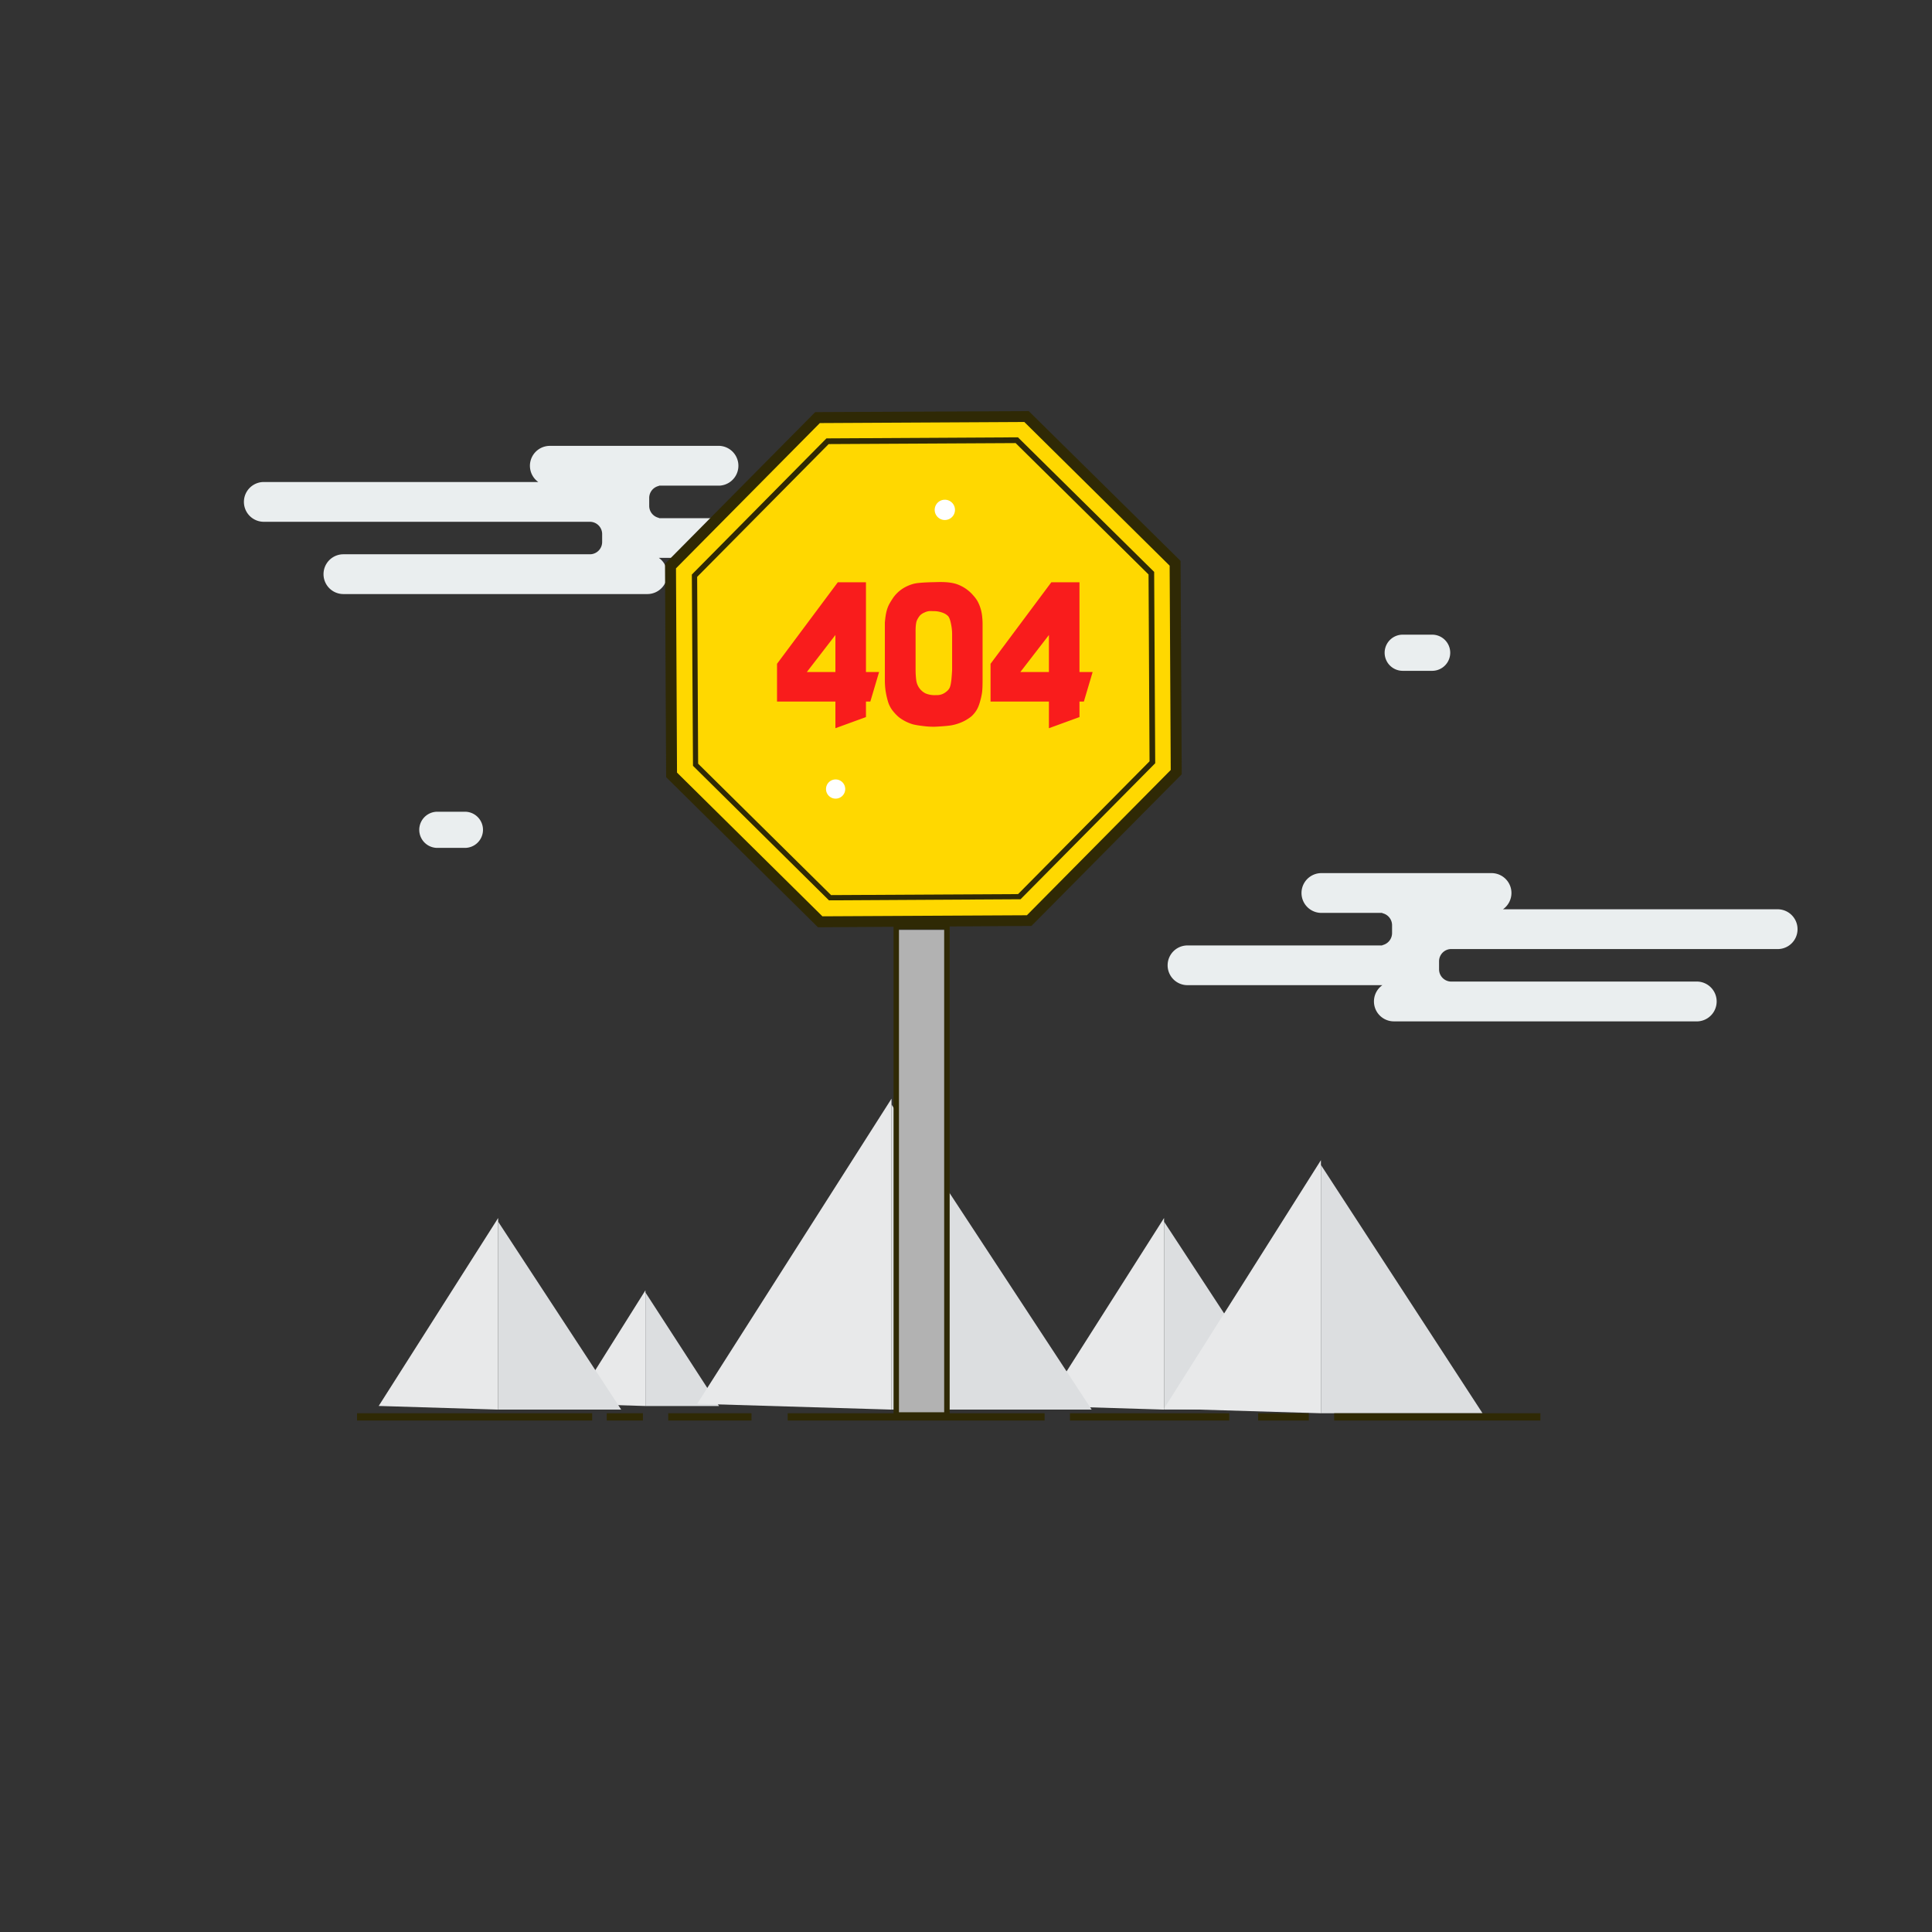 <?xml version="1.0" standalone="no"?><!DOCTYPE svg PUBLIC "-//W3C//DTD SVG 1.1//EN" "http://www.w3.org/Graphics/SVG/1.1/DTD/svg11.dtd"><svg t="1512482188122" class="icon" style="" viewBox="0 0 1024 1024" version="1.1" xmlns="http://www.w3.org/2000/svg" p-id="2229" xmlns:xlink="http://www.w3.org/1999/xlink" width="300" height="300"><rect x="0" y="0" width="1024" height="1024" fill="#333333" stroke="none"/><defs><style type="text/css">@font-face { font-family: "MICROSOFT YAHEI"; src: local("MICROSOFT YAHEI"); font-weight: 400; }
@font-face { font-family: "MICROSOFT YAHEI"; font-weight: 400; src: local("Microsoft YaHei UI"), local("Microsoft YaHei"), local("微软雅黑"), local("微軟雅黑"), local("WenQuanYi Micro Hei"), local("Droid Sans Fallback"); unicode-range: U+2E80-9FFF, U+F900-FAFF, U+FE30-FE6F, U+FF00-FFEF, U+1B000-1B0FF, U+20000-2FA1F; }
@font-face { font-family: "MICROSOFT YAHEI"; font-weight: bold; src: local("Microsoft YaHei UI"), local("Microsoft YaHei"), local("微软雅黑"), local("微軟雅黑"), local("WenQuanYi Micro Hei"), local("Droid Sans Fallback"); unicode-range: U+2E80-9FFF, U+F900-FAFF, U+FE30-FE6F, U+FF00-FFEF, U+1B000-1B0FF, U+20000-2FA1F; }
@font-face { font-family: TAHOMA; src: local("TAHOMA"); font-weight: 400; }
@font-face { font-family: TAHOMA; font-weight: 400; src: local("Microsoft YaHei UI"), local("Microsoft YaHei"), local("微软雅黑"), local("微軟雅黑"), local("WenQuanYi Micro Hei"), local("Droid Sans Fallback"); unicode-range: U+2E80-9FFF, U+F900-FAFF, U+FE30-FE6F, U+FF00-FFEF, U+1B000-1B0FF, U+20000-2FA1F; }
@font-face { font-family: TAHOMA; font-weight: bold; src: local("Microsoft YaHei UI"), local("Microsoft YaHei"), local("微软雅黑"), local("微軟雅黑"), local("WenQuanYi Micro Hei"), local("Droid Sans Fallback"); unicode-range: U+2E80-9FFF, U+F900-FAFF, U+FE30-FE6F, U+FF00-FFEF, U+1B000-1B0FF, U+20000-2FA1F; }
@font-face { font-family: 微软雅黑; src: local("微软雅黑"); font-weight: 400; }
@font-face { font-family: 微软雅黑; font-weight: 400; src: local("Microsoft YaHei UI"), local("Microsoft YaHei"), local("微软雅黑"), local("微軟雅黑"), local("WenQuanYi Micro Hei"), local("Droid Sans Fallback"); unicode-range: U+2E80-9FFF, U+F900-FAFF, U+FE30-FE6F, U+FF00-FFEF, U+1B000-1B0FF, U+20000-2FA1F; }
@font-face { font-family: 微软雅黑; font-weight: bold; src: local("Microsoft YaHei UI"), local("Microsoft YaHei"), local("微软雅黑"), local("微軟雅黑"), local("WenQuanYi Micro Hei"), local("Droid Sans Fallback"); unicode-range: U+2E80-9FFF, U+F900-FAFF, U+FE30-FE6F, U+FF00-FFEF, U+1B000-1B0FF, U+20000-2FA1F; }
@font-face { font-family: "MICROSOFT YAHEI"; src: local("MICROSOFT YAHEI"); font-weight: 700; }
@font-face { font-family: "MICROSOFT YAHEI"; font-weight: 700; src: local("Microsoft YaHei UI"), local("Microsoft YaHei"), local("微软雅黑"), local("微軟雅黑"), local("WenQuanYi Micro Hei"), local("Droid Sans Fallback"); unicode-range: U+2E80-9FFF, U+F900-FAFF, U+FE30-FE6F, U+FF00-FFEF, U+1B000-1B0FF, U+20000-2FA1F; }
@font-face { font-family: "MICROSOFT YAHEI"; font-weight: bold; src: local("Microsoft YaHei UI"), local("Microsoft YaHei"), local("微软雅黑"), local("微軟雅黑"), local("WenQuanYi Micro Hei"), local("Droid Sans Fallback"); unicode-range: U+2E80-9FFF, U+F900-FAFF, U+FE30-FE6F, U+FF00-FFEF, U+1B000-1B0FF, U+20000-2FA1F; }
@font-face { font-family: TAHOMA; src: local("TAHOMA"); font-weight: 700; }
@font-face { font-family: TAHOMA; font-weight: 700; src: local("Microsoft YaHei UI"), local("Microsoft YaHei"), local("微软雅黑"), local("微軟雅黑"), local("WenQuanYi Micro Hei"), local("Droid Sans Fallback"); unicode-range: U+2E80-9FFF, U+F900-FAFF, U+FE30-FE6F, U+FF00-FFEF, U+1B000-1B0FF, U+20000-2FA1F; }
@font-face { font-family: TAHOMA; font-weight: bold; src: local("Microsoft YaHei UI"), local("Microsoft YaHei"), local("微软雅黑"), local("微軟雅黑"), local("WenQuanYi Micro Hei"), local("Droid Sans Fallback"); unicode-range: U+2E80-9FFF, U+F900-FAFF, U+FE30-FE6F, U+FF00-FFEF, U+1B000-1B0FF, U+20000-2FA1F; }
@font-face { font-family: 微软雅黑; src: local("微软雅黑"); font-weight: 700; }
@font-face { font-family: 微软雅黑; font-weight: 700; src: local("Microsoft YaHei UI"), local("Microsoft YaHei"), local("微软雅黑"), local("微軟雅黑"), local("WenQuanYi Micro Hei"), local("Droid Sans Fallback"); unicode-range: U+2E80-9FFF, U+F900-FAFF, U+FE30-FE6F, U+FF00-FFEF, U+1B000-1B0FF, U+20000-2FA1F; }
@font-face { font-family: 微软雅黑; font-weight: bold; src: local("Microsoft YaHei UI"), local("Microsoft YaHei"), local("微软雅黑"), local("微軟雅黑"), local("WenQuanYi Micro Hei"), local("Droid Sans Fallback"); unicode-range: U+2E80-9FFF, U+F900-FAFF, U+FE30-FE6F, U+FF00-FFEF, U+1B000-1B0FF, U+20000-2FA1F; }
</style></defs><path d="M342.096 685.024v60.192l-37.776-1.152 37.776-60.192v1.152z" fill="#E8E9EA" p-id="2230"></path><path d="M342.096 685.024v60.192h38.992l-38.992-60.192z" fill="#DCDEE0" p-id="2231"></path><path d="M264.032 647.504v99.616l-63.312-1.936 63.312-99.616v1.936z" fill="#E8E9EA" p-id="2232"></path><path d="M264.032 647.504v99.616h65.216l-65.216-99.616z" fill="#DCDEE0" p-id="2233"></path><path d="M616.976 647.504v99.616l-63.312-1.936 63.312-99.616v1.936z" fill="#E8E9EA" p-id="2234"></path><path d="M616.976 647.504v99.616h65.216l-65.216-99.616z" fill="#DCDEE0" p-id="2235"></path><path d="M700.112 617.44v131.616l-83.136-2.496 83.136-131.648v2.528z" fill="#E8E9EA" p-id="2236"></path><path d="M700.112 617.44v131.616h85.664l-85.664-131.616z" fill="#DCDEE0" p-id="2237"></path><path d="M472.512 585.408v161.712l-102.976-3.088 102.976-161.712v3.088z" fill="#E8E9EA" p-id="2238"></path><path d="M472.512 585.408v161.712h106.096l-106.096-161.712z" fill="#DCDEE0" p-id="2239"></path><path d="M452.48 295.68h-103.28a10.56 10.56 0 0 1-6.048 19.184H182.016a10.544 10.544 0 0 1 0-21.088h130.64a6.496 6.496 0 0 0 6.496-6.512v-4.208a6.496 6.496 0 0 0-6.496-6.496H139.824a10.544 10.544 0 1 1 0-21.088h145.472a10.56 10.56 0 0 1 6.064-19.152h90.16a10.56 10.56 0 0 1 0 21.072h-32.32l0.16 0.128a6.512 6.512 0 0 0-5.264 6.368v4.256c0 3.104 2.208 5.76 5.264 6.368l-0.16 0.128h103.28a10.56 10.56 0 1 1 0.224 21.008h-0.224v0.032zM942.064 503.008H769.232a6.48 6.48 0 0 0-6.496 6.496v4.256c0 3.6 2.912 6.496 6.496 6.496h130.656a10.56 10.56 0 0 1 0 21.088H738.736a10.56 10.56 0 0 1-6.048-19.184h-103.296a10.528 10.528 0 0 1 0-21.056h103.328l-0.16-0.128a6.56 6.56 0 0 0 5.264-6.368v-4.256a6.544 6.544 0 0 0-5.264-6.368l0.16-0.128h-32.352a10.528 10.528 0 0 1 0-21.088h90.144a10.56 10.56 0 0 1 10.096 7.36 10.56 10.56 0 0 1-4 11.808h145.472a10.56 10.56 0 0 1 9.312 15.712 10.496 10.496 0 0 1-9.04 5.376l-0.288-0.016zM758.944 355.552h-15.36a9.584 9.584 0 1 1-0.224-19.168h15.6a9.568 9.568 0 1 1 0.208 19.168h-0.224z m-512.176 93.84h-15.36a9.584 9.584 0 0 1 0-19.152h15.392a9.584 9.584 0 0 1 0 19.152h-0.032z" fill="#EAEEEF" p-id="2240"></path><path d="M475.024 492.864h26.864v258.144h-26.864V492.864z" fill="#B2B2B2" p-id="2241"></path><path d="M501.888 752.4h-26.864a1.28 1.28 0 0 1-1.008-0.528 2.448 2.448 0 0 1-0.416-1.376V490.56c0-1.072 0.64-1.952 1.44-1.952h26.864c0.8 0 1.44 0.88 1.44 1.952v259.952a2.448 2.448 0 0 1-0.416 1.376 1.36 1.36 0 0 1-1.04 0.512z m-25.424-3.872h23.968v-256h-23.968v256z" fill="#2F2905" p-id="2242"></path><path d="M622.864 298.576l-78.768-77.808-110.8 0.608-77.984 78.688 0.592 110.688 78.768 77.84 110.784-0.576 77.968-78.688-0.56-110.752z m-83.2 175.2l-99.088 0.528-70.384-69.632-0.528-99.008 69.632-70.432 99.088-0.544 70.432 69.648 0.544 99.008-69.696 70.432z" fill="#FFD800" p-id="2243"></path><path d="M433.536 491.472l-80.464-79.552-0.608-113.104 0.848-0.848 78.768-79.536 113.168-0.544 80.48 79.408 0.608 113.104-0.848 0.848-78.8 79.52-113.152 0.704z m-74.704-81.984l77.056 76.176 108.384-0.56 76.24-76.992-0.576-108.288-77.024-76.16-108.384 0.576-76.24 76.992 0.544 108.256z m80.544 67.712l-0.848-0.832-71.232-70.48-0.608-101.36 0.832-0.848 70.512-71.328 101.504-0.56 72.192 71.328 0.56 101.408-0.848 0.864-70.528 71.232-101.536 0.576z m-66.416-73.744l68.736 67.936 96.752-0.512 67.984-68.672-0.512-96.624-68.736-67.968-96.736 0.512-67.984 68.704 0.496 96.624z" fill="#2F2905" p-id="2244"></path><path d="M608.752 304.48l-70.448-69.632-99.104 0.528-69.696 70.384 0.528 99.024 70.448 69.632 99.12-0.528 69.68-70.384-0.528-99.024z" fill="#FFD800" p-id="2245"></path><path d="M189.232 749.056h124.624v3.856h-124.624v-3.856zM321.584 749.056h19.168v3.856h-19.168v-3.856zM354.176 749.056h44.128v3.856h-44.128v-3.856zM567.104 749.056h84.416v3.856h-84.416v-3.856zM666.848 749.056h26.848v3.856h-26.848v-3.856zM707.12 749.056h109.328v3.856h-109.328v-3.856zM417.488 749.056h136.176v3.856h-136.176v-3.856z" fill="#2F2905" p-id="2246"></path><path d="M458.976 308.592v47.584h6.96l-4.64 15.648h-2.32v8.24l-16.192 5.904v-14.144H411.84v-20l32.224-43.216h14.912z m-31.328 47.584h15.136v-19.616l-15.136 19.616zM468.976 330.208c0.224-2.688 0.528-4.8 0.944-6.336 0.4-1.536 0.928-2.864 1.584-4 0.64-1.136 1.328-2.224 2.048-3.264a18.496 18.496 0 0 1 7.44-6.016c1.696-0.768 3.328-1.264 4.896-1.488 1.568-0.224 3.92-0.384 7.04-0.496l4.528-0.112c2.464-0.032 4.576 0.064 6.304 0.336 1.728 0.256 3.28 0.672 4.64 1.28a20.192 20.192 0 0 1 7.44 5.472c1.232 1.36 2.128 2.672 2.704 3.904a21.552 21.552 0 0 1 2 7.104c0.16 1.392 0.24 2.736 0.24 4.032v29.664c0 2.8-0.064 4.896-0.224 6.272-0.144 1.376-0.512 3.152-1.12 5.312s-1.344 3.84-2.192 5.056a14.864 14.864 0 0 1-2.432 2.8 22.592 22.592 0 0 1-6.624 3.648c-1.296 0.464-2.544 0.8-3.76 1.024-1.216 0.224-2.96 0.4-5.216 0.56s-3.664 0.224-4.176 0.224a41.872 41.872 0 0 1-5.84-0.384 45.2 45.2 0 0 1-5.312-0.88 22.992 22.992 0 0 1-7.488-3.808 24.144 24.144 0 0 1-3.344-3.536 14.976 14.976 0 0 1-2.592-5.392 41.6 41.6 0 0 1-1.168-5.616 40.32 40.32 0 0 1-0.304-5.136v-30.224z m16.304 24.416c0 2.128 0.112 4.064 0.336 5.776a9.072 9.072 0 0 0 4.944 7.12 12.368 12.368 0 0 0 5.328 0.912h0.672c1.552 0 2.96-0.416 4.224-1.248s2.128-1.728 2.576-2.704c0.432-0.976 0.768-2.672 0.976-5.072a89.76 89.76 0 0 0 0.304-4.512v-18.784c0-1.808-0.208-3.696-0.64-5.68-0.416-2-0.928-3.296-1.52-3.92a7.68 7.68 0 0 0-2.752-1.712 13.28 13.28 0 0 0-4.416-0.88l-2.416-0.048a7.232 7.232 0 0 0-2.896 0.768 7.2 7.2 0 0 0-2.4 1.584 11.456 11.456 0 0 0-1.552 2.448c-0.544 1.104-0.8 3.248-0.768 6.416v19.536zM572.144 308.592v47.584h6.976l-4.64 15.648h-2.336v8.24l-16.192 5.904v-14.144h-30.944v-20l32.224-43.216h14.912z m-31.328 47.584h15.136v-19.616l-15.136 19.616z" fill="#F91C1C" p-id="2247"></path><path d="M500.784 270.24m-5.376 0a5.376 5.376 0 1 0 10.752 0 5.376 5.376 0 1 0-10.752 0Z" fill="#FFFFFF" p-id="2248"></path><path d="M442.896 418.208m-5.088 0a5.088 5.088 0 1 0 10.176 0 5.088 5.088 0 1 0-10.176 0Z" fill="#FFFFFF" p-id="2249"></path></svg>